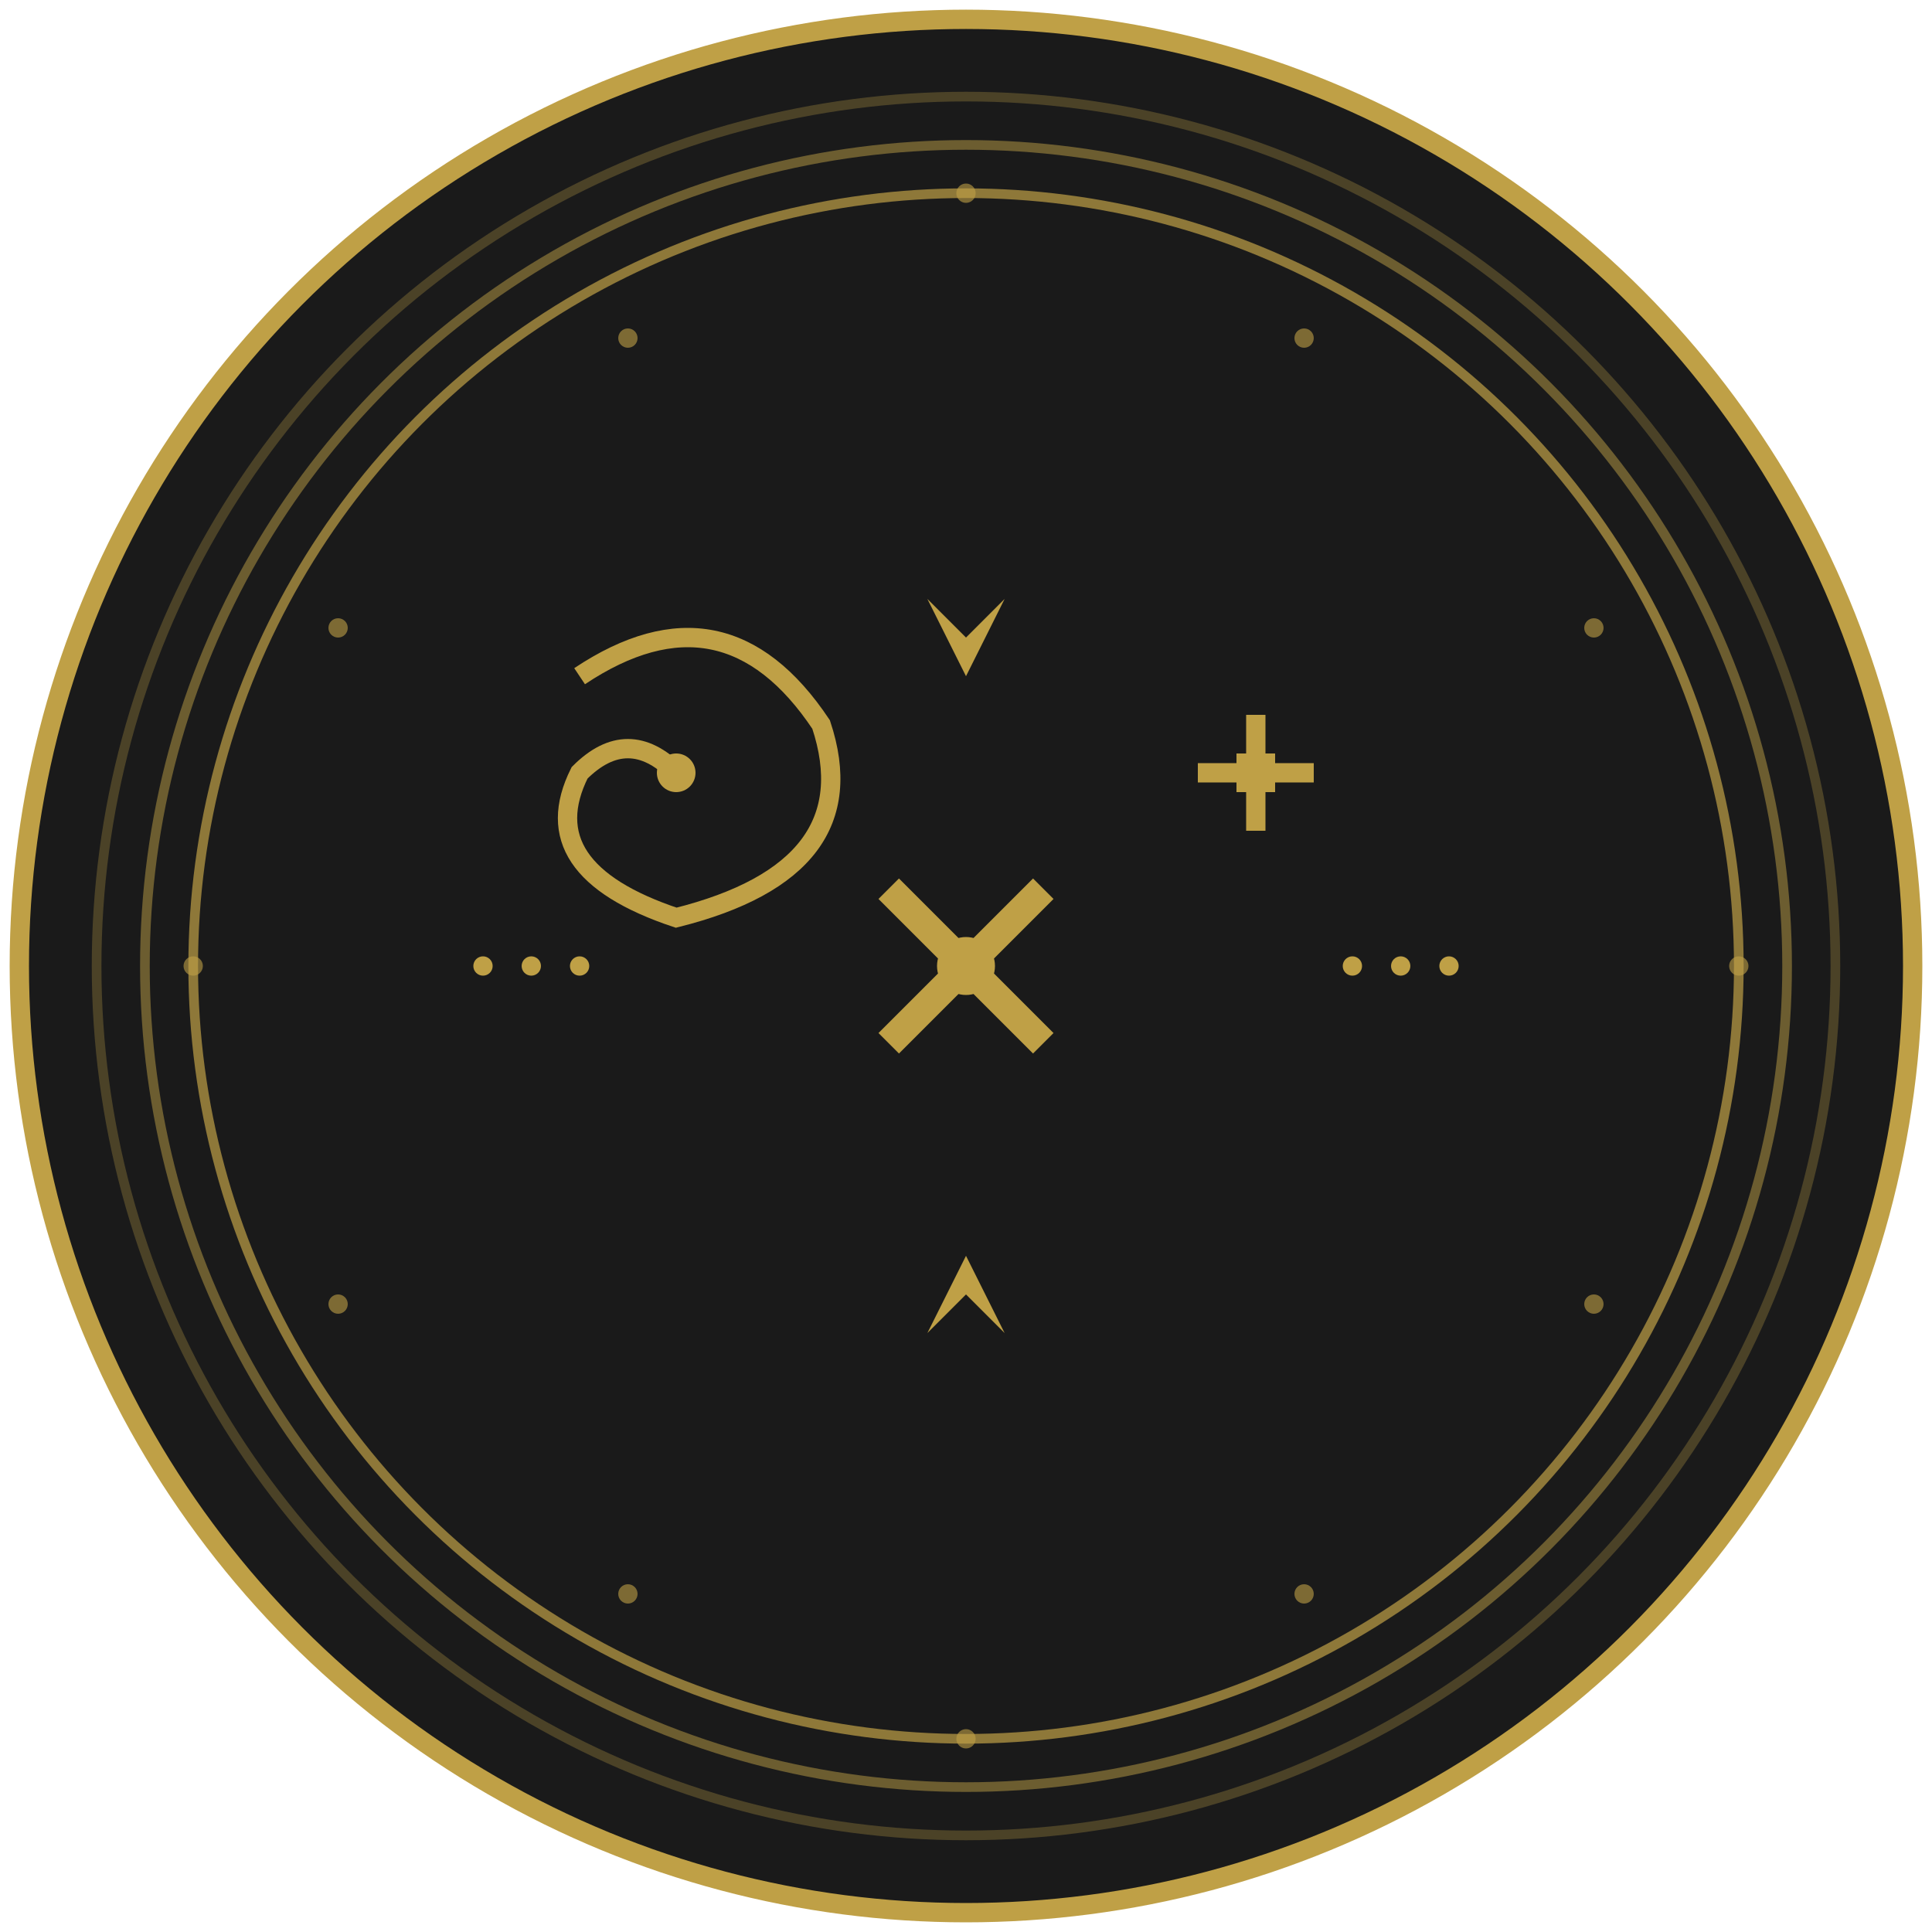 <?xml version="1.0" encoding="UTF-8"?>
<svg width="200" height="200" viewBox="0 0 200 200" xmlns="http://www.w3.org/2000/svg">
  <defs>
    <style>
      .logo-bg { fill: #1a1a1a; }
      .logo-gold { fill: #bfa046; }
    </style>
  </defs>
  
  <!-- Dark circular background -->
  <circle cx="100" cy="100" r="98" class="logo-bg" stroke="#bfa046" stroke-width="2"/>
  
  <!-- Decorative circles and patterns -->
  <g class="logo-gold">
    <!-- Outer decorative rings -->
    <circle cx="100" cy="100" r="90" fill="none" stroke="#bfa046" stroke-width="1" opacity="0.3"/>
    <circle cx="100" cy="100" r="85" fill="none" stroke="#bfa046" stroke-width="1" opacity="0.5"/>
    <circle cx="100" cy="100" r="80" fill="none" stroke="#bfa046" stroke-width="1" opacity="0.7"/>
    
    <!-- Central symbols -->
    <!-- Spiral -->
    <g transform="translate(70, 80)">
      <circle cx="0" cy="0" r="2"/>
      <path d="M 0,0 Q -5,-5 -10,0 Q -15,10 0,15 Q 20,10 15,-5 Q 5,-20 -10,-10" 
            fill="none" stroke="#bfa046" stroke-width="2"/>
    </g>
    
    <!-- Adinkra-style symbol (center) -->
    <g transform="translate(100, 100)">
      <path d="M -8,-8 L 8,8 M 8,-8 L -8,8" stroke="#bfa046" stroke-width="3"/>
      <circle cx="0" cy="0" r="3"/>
    </g>
    
    <!-- Cross pattern -->
    <g transform="translate(130, 80)">
      <path d="M -6,0 L 6,0 M 0,-6 L 0,6" stroke="#bfa046" stroke-width="2"/>
      <rect x="-2" y="-2" width="4" height="4"/>
    </g>
    
    <!-- Decorative elements -->
    <g transform="translate(100, 70)">
      <path d="M -4,-8 L 0,-4 L 4,-8 L 0,0 Z"/>
    </g>
    
    <g transform="translate(100, 130)">
      <path d="M -4,8 L 0,4 L 4,8 L 0,0 Z"/>
    </g>
    
    <!-- Side decorative patterns -->
    <g transform="translate(70, 100)">
      <circle cx="-10" cy="0" r="1"/>
      <circle cx="-15" cy="0" r="1"/>
      <circle cx="-20" cy="0" r="1"/>
    </g>
    
    <g transform="translate(130, 100)">
      <circle cx="10" cy="0" r="1"/>
      <circle cx="15" cy="0" r="1"/>
      <circle cx="20" cy="0" r="1"/>
    </g>
    
    <!-- Decorative border dots -->
    <g opacity="0.6">
      <circle cx="100" cy="20" r="1"/>
      <circle cx="100" cy="180" r="1"/>
      <circle cx="20" cy="100" r="1"/>
      <circle cx="180" cy="100" r="1"/>
      
      <circle cx="135" cy="35" r="1"/>
      <circle cx="65" cy="35" r="1"/>
      <circle cx="135" cy="165" r="1"/>
      <circle cx="65" cy="165" r="1"/>
      <circle cx="35" cy="65" r="1"/>
      <circle cx="35" cy="135" r="1"/>
      <circle cx="165" cy="65" r="1"/>
      <circle cx="165" cy="135" r="1"/>
    </g>
  </g>
</svg>
